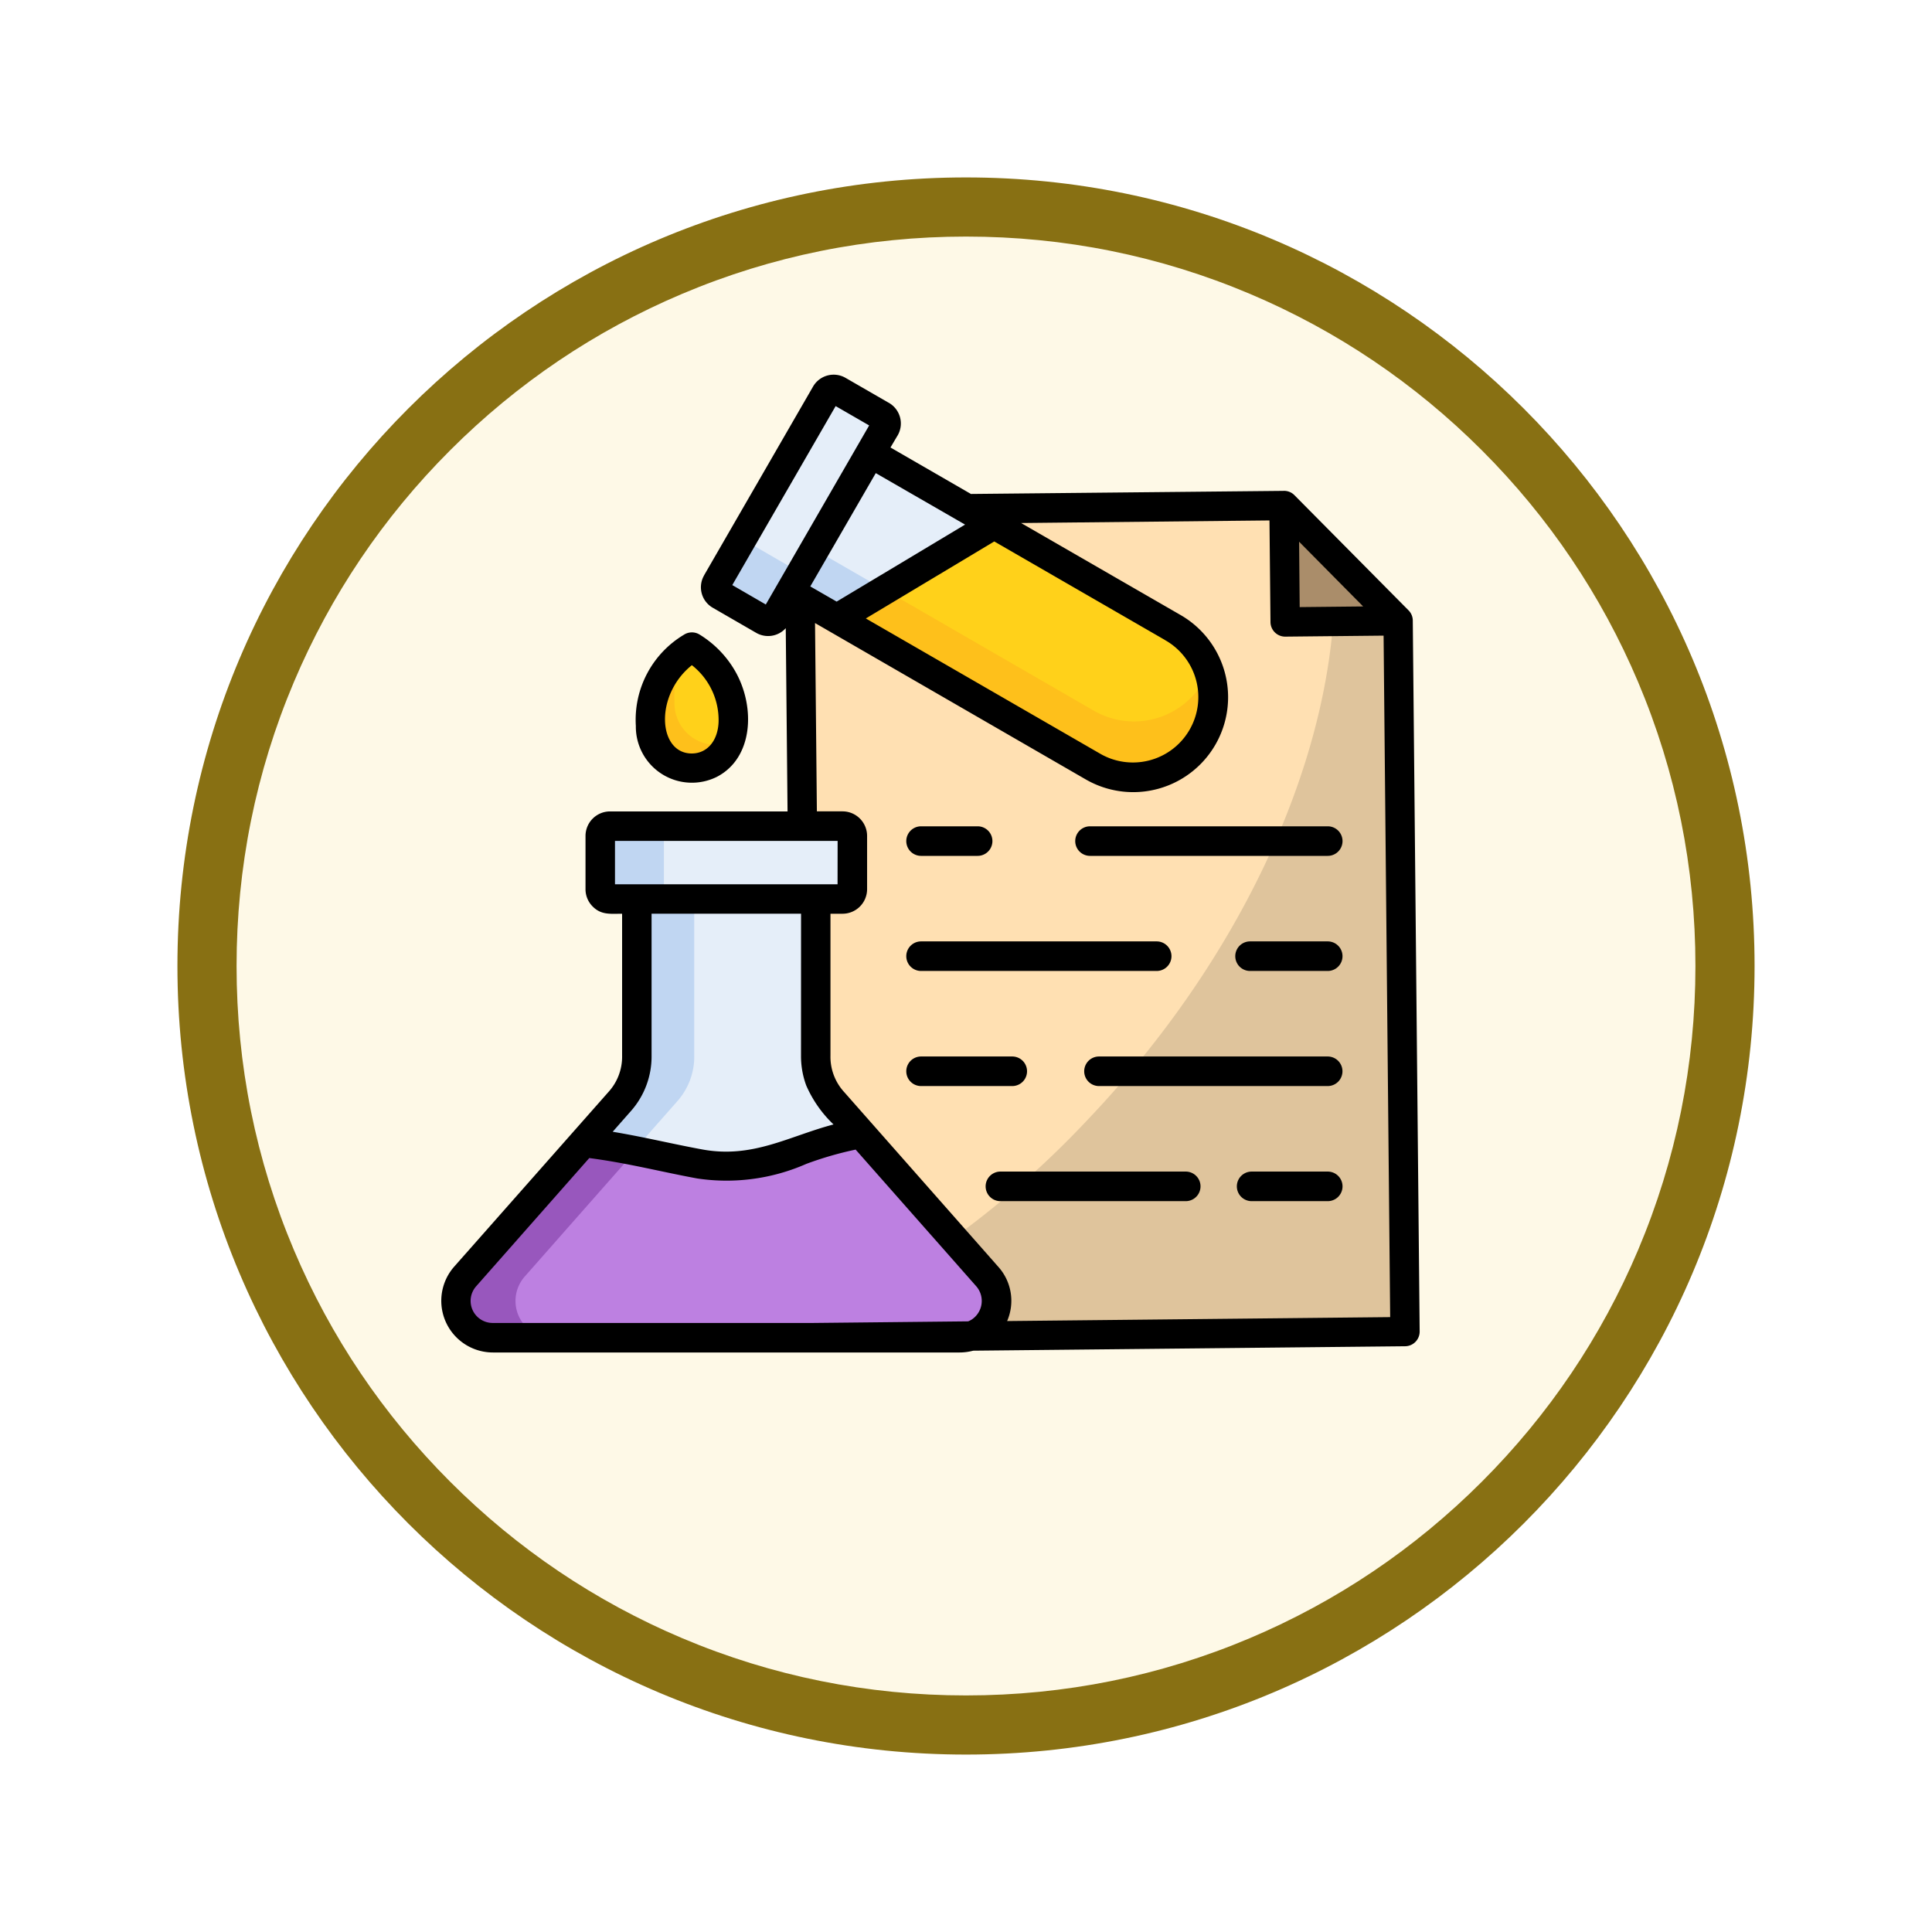 <svg xmlns="http://www.w3.org/2000/svg" xmlns:xlink="http://www.w3.org/1999/xlink" width="98" height="98" viewBox="0 0 98 98">
  <defs>
    <filter id="Trazado_904820" x="0" y="0" width="98" height="98" filterUnits="userSpaceOnUse">
      <feOffset dy="3" input="SourceAlpha"/>
      <feGaussianBlur stdDeviation="3" result="blur"/>
      <feFlood flood-opacity="0.161"/>
      <feComposite operator="in" in2="blur"/>
      <feComposite in="SourceGraphic"/>
    </filter>
  </defs>
  <g id="Grupo_1210483" data-name="Grupo 1210483" transform="translate(-611 -15318.875)">
    <g id="Grupo_1210155" data-name="Grupo 1210155" transform="translate(411 14556.875)">
      <g id="Grupo_1202705" data-name="Grupo 1202705" transform="translate(209 768)">
        <g id="Grupo_1173585" data-name="Grupo 1173585" transform="translate(0 0)">
          <g id="Grupo_1173428" data-name="Grupo 1173428">
            <g id="Grupo_1171958" data-name="Grupo 1171958">
              <g id="Grupo_1167341" data-name="Grupo 1167341">
                <g id="Grupo_1166792" data-name="Grupo 1166792">
                  <g transform="matrix(1, 0, 0, 1, -9, -6)" filter="url(#Trazado_904820)">
                    <g id="Trazado_904820-2" data-name="Trazado 904820" transform="translate(9 6)" fill="#fef9e7">
                      <path d="M 40 78.5 C 34.802 78.5 29.76 77.482 25.015 75.475 C 20.43 73.536 16.313 70.76 12.776 67.224 C 9.24 63.687 6.464 59.57 4.525 54.985 C 2.518 50.24 1.5 45.198 1.5 40 C 1.5 34.802 2.518 29.76 4.525 25.015 C 6.464 20.43 9.24 16.313 12.776 12.776 C 16.313 9.24 20.43 6.464 25.015 4.525 C 29.76 2.518 34.802 1.5 40 1.5 C 45.198 1.5 50.24 2.518 54.985 4.525 C 59.57 6.464 63.687 9.24 67.224 12.776 C 70.76 16.313 73.536 20.43 75.475 25.015 C 77.482 29.76 78.5 34.802 78.5 40 C 78.5 45.198 77.482 50.24 75.475 54.985 C 73.536 59.57 70.76 63.687 67.224 67.224 C 63.687 70.76 59.57 73.536 54.985 75.475 C 50.24 77.482 45.198 78.5 40 78.5 Z" stroke="none"/>
                      <path d="M 40 3 C 35.004 3 30.158 3.978 25.599 5.906 C 21.193 7.77 17.236 10.438 13.837 13.837 C 10.438 17.236 7.77 21.193 5.906 25.599 C 3.978 30.158 3 35.004 3 40 C 3 44.996 3.978 49.842 5.906 54.401 C 7.77 58.807 10.438 62.764 13.837 66.163 C 17.236 69.562 21.193 72.23 25.599 74.094 C 30.158 76.022 35.004 77 40 77 C 44.996 77 49.842 76.022 54.401 74.094 C 58.807 72.23 62.764 69.562 66.163 66.163 C 69.562 62.764 72.23 58.807 74.094 54.401 C 76.022 49.842 77 44.996 77 40 C 77 35.004 76.022 30.158 74.094 25.599 C 72.23 21.193 69.562 17.236 66.163 13.837 C 62.764 10.438 58.807 7.77 54.401 5.906 C 49.842 3.978 44.996 3 40 3 M 40 0 C 62.091 0 80 17.909 80 40 C 80 62.091 62.091 80 40 80 C 17.909 80 -7.62939453125e-06 62.091 -7.62939453125e-06 40 C -7.62939453125e-06 17.909 17.909 0 40 0 Z" stroke="none" fill="#887013"/>
                    </g>
                  </g>
                </g>
              </g>
            </g>
          </g>
        </g>
      </g>
    </g>
    <g id="experiment_18289442" transform="translate(613.602 15317.574)">
      <g id="Grupo_1210482" data-name="Grupo 1210482" transform="translate(20.526 21.05)">
        <path id="Trazado_1050759" data-name="Trazado 1050759" d="M220.266,124.3l-.346-36.057L214.132,82.4l-24.592.256.407,41.961Z" transform="translate(-172.127 -76.506)" fill="#dfc49c" fill-rule="evenodd"/>
        <path id="Trazado_1050760" data-name="Trazado 1050760" d="M216.67,84.957,214.141,82.4l-24.591.255.4,41.322a47.785,47.785,0,0,0,14.238-10.432C212.746,104.55,217.188,93.651,216.67,84.957Z" transform="translate(-172.136 -76.506)" fill="#ffe0b2" fill-rule="evenodd"/>
        <path id="Trazado_1050761" data-name="Trazado 1050761" d="M419.41,82.4l.057,5.9,5.732-.057Z" transform="translate(-377.405 -76.506)" fill="#aa8d6a" fill-rule="evenodd"/>
        <path id="Trazado_1050762" data-name="Trazado 1050762" d="M35.946,249.05h9.073v10.074a3.426,3.426,0,0,0,.886,2.344l7.818,8.861a1.872,1.872,0,0,1-1.4,3.109H28.647a1.871,1.871,0,0,1-1.4-3.109l7.815-8.861a3.411,3.411,0,0,0,.886-2.344Z" transform="translate(-26.772 -225.327)" fill="#c0d6f2" fill-rule="evenodd"/>
        <path id="Trazado_1050763" data-name="Trazado 1050763" d="M63.156,249.05h6.162v10.074a3.426,3.426,0,0,0,.886,2.344l7.818,8.861a1.872,1.872,0,0,1-1.4,3.109H55.857a1.871,1.871,0,0,1-1.4-3.109l7.815-8.861a3.411,3.411,0,0,0,.886-2.344Z" transform="translate(-51.071 -225.327)" fill="#e5eef9" fill-rule="evenodd"/>
        <path id="Trazado_1050764" data-name="Trazado 1050764" d="M47.333,380.24l6.39,7.245a1.872,1.872,0,0,1-1.4,3.109H28.647a1.871,1.871,0,0,1-1.4-3.109l6-6.8c2.141.246,4.248.788,5.908,1.091,3.245.592,5.189-1.1,8.185-1.537Z" transform="translate(-26.772 -342.482)" fill="#9857bd" fill-rule="evenodd"/>
        <path id="Trazado_1050765" data-name="Trazado 1050765" d="M72.49,380.24l6.39,7.245a1.872,1.872,0,0,1-1.4,3.109H56.817a1.871,1.871,0,0,1-1.4-3.109l5.62-6.374c1.189.233,2.3.491,3.269.668,3.245.591,5.189-1.1,8.185-1.538Z" transform="translate(-51.928 -342.482)" fill="#bd80e1" fill-rule="evenodd"/>
        <path id="Trazado_1050766" data-name="Trazado 1050766" d="M95.668,234.43h11.809a.493.493,0,0,1,.491.491v2.711a.493.493,0,0,1-.491.491H95.668a.49.49,0,0,1-.488-.491v-2.711A.49.49,0,0,1,95.668,234.43Z" transform="translate(-87.862 -212.271)" fill="#c0d6f2" fill-rule="evenodd"/>
        <path id="Trazado_1050767" data-name="Trazado 1050767" d="M126.007,234.43h8.281a.582.582,0,0,1,.64.491v2.711a.582.582,0,0,1-.64.491h-8.281a.581.581,0,0,1-.637-.491v-2.711A.581.581,0,0,1,126.007,234.43Z" transform="translate(-114.822 -212.271)" fill="#e5eef9" fill-rule="evenodd"/>
        <path id="Trazado_1050768" data-name="Trazado 1050768" d="M185.26,64.532l4.066-7.042,15.363,8.87a4.063,4.063,0,1,1-4.063,7.038Z" transform="translate(-168.305 -54.261)" fill="#c0d6f2" fill-rule="evenodd"/>
        <path id="Trazado_1050769" data-name="Trazado 1050769" d="M196.86,62.388l2.826-4.9,15.363,8.87a4.04,4.04,0,0,1,1.8,2.165,3.683,3.683,0,0,1-.266.552,4.077,4.077,0,0,1-5.552,1.489Z" transform="translate(-178.664 -54.261)" fill="#e5eef9" fill-rule="evenodd"/>
        <path id="Trazado_1050770" data-name="Trazado 1050770" d="M215.355,91.33l9.088,5.25a4.064,4.064,0,1,1-4.066,7.038l-13-7.5Z" transform="translate(-188.058 -84.48)" fill="#fec01b" fill-rule="evenodd"/>
        <path id="Trazado_1050771" data-name="Trazado 1050771" d="M235.636,91.33l9.088,5.25a4.04,4.04,0,0,1,1.8,2.165,3.686,3.686,0,0,1-.266.552,4.077,4.077,0,0,1-5.552,1.489l-10.61-6.129Z" transform="translate(-208.339 -84.48)" fill="#ffd11a" fill-rule="evenodd"/>
        <path id="Trazado_1050772" data-name="Trazado 1050772" d="M149.912,37.113l5.531-9.58a.463.463,0,0,1,.628-.17l2.2,1.271a.465.465,0,0,1,.17.628l-5.531,9.58a.461.461,0,0,1-.628.167l-2.2-1.268A.46.46,0,0,1,149.912,37.113Z" transform="translate(-136.683 -27.303)" fill="#c0d6f2" fill-rule="evenodd"/>
        <path id="Trazado_1050773" data-name="Trazado 1050773" d="M164.379,34.468l3.878-6.721a.545.545,0,0,1,.7-.288l2.2,1.271a.548.548,0,0,1,.1.749L167.376,36.2a.545.545,0,0,1-.7.288l-2.2-1.271A.539.539,0,0,1,164.379,34.468Z" transform="translate(-149.568 -27.4)" fill="#e5eef9" fill-rule="evenodd"/>
        <path id="Trazado_1050774" data-name="Trazado 1050774" d="M123.166,153.375a4.309,4.309,0,0,0-2.1-3.815,4.3,4.3,0,0,0-2.1,3.939C119.172,156.461,123.047,156.44,123.166,153.375Z" transform="translate(-109.097 -136.481)" fill="#fec01b" fill-rule="evenodd"/>
        <path id="Trazado_1050775" data-name="Trazado 1050775" d="M133.291,153.375a4.309,4.309,0,0,0-2.1-3.815l-.124.079a4.178,4.178,0,0,0-.759,2.686,2.107,2.107,0,0,0,2.765,2.083A2.921,2.921,0,0,0,133.291,153.375Z" transform="translate(-119.222 -136.481)" fill="#ffd11a" fill-rule="evenodd"/>
      </g>
      <path id="Trazado_1050776" data-name="Trazado 1050776" d="M44.119,44.715a.749.749,0,0,1,0-1.5h2.869a.749.749,0,0,1,0,1.5Zm8.57,0a.749.749,0,1,1,0-1.5H64.747a.749.749,0,1,1,0,1.5ZM48.144,62.229a.749.749,0,1,1,0-1.5h9.4a.749.749,0,1,1,0,1.5Zm12.743,0a.749.749,0,1,1,0-1.5h3.86a.749.749,0,1,1,0,1.5ZM44.119,56.391a.749.749,0,0,1,0-1.5h4.625a.749.749,0,1,1,0,1.5Zm9.025,0a.749.749,0,0,1,0-1.5h11.6a.749.749,0,1,1,0,1.5Zm-9.025-5.838a.749.749,0,0,1,0-1.5H56.07a.749.749,0,0,1,0,1.5Zm16.688,0a.749.749,0,0,1,0-1.5h3.939a.749.749,0,0,1,0,1.5ZM33.848,37.92a3.539,3.539,0,0,0-1.355-2.878c-1.922,1.537-1.716,4.506.018,4.479C33.275,39.508,33.812,38.875,33.848,37.92Zm.883-2.5c.982,1.783.868,4.327-.964,5.283a2.843,2.843,0,0,1-4.116-2.58A5.026,5.026,0,0,1,32.086,33.5a.744.744,0,0,1,.8-.01A5.231,5.231,0,0,1,34.73,35.417Zm-1.622-4.931,5.531-9.58,0,0a1.207,1.207,0,0,1,1.65-.44l2.154,1.243a1.208,1.208,0,0,1,.451,1.734L42.567,24l4.081,2.357L62.49,26.2a.735.735,0,0,1,.567.218l5.789,5.843v0a.735.735,0,0,1,.215.519l.349,36.057a.745.745,0,0,1-.74.752l-21.907.225a2.721,2.721,0,0,1-.688.091H22.4a2.621,2.621,0,0,1-1.965-4.352L28.254,56.7a2.655,2.655,0,0,0,.7-1.85v-7.2c-.585,0-1.058.073-1.492-.367a1.233,1.233,0,0,1-.364-.873V43.7a1.245,1.245,0,0,1,1.238-1.24h9.01l-.091-9.295a1.205,1.205,0,0,1-1.5.236v0l-2.2-1.271a1.2,1.2,0,0,1-.44-1.646ZM41.821,25.3,38.5,31.047l1.337.77,6.514-3.906Zm-2.035-3.4-5.243,9.079,1.7.985,5.243-9.083Zm-.279,11.448-.767-.443.094,9.552h1.307a1.247,1.247,0,0,1,1.24,1.24V46.41a1.247,1.247,0,0,1-1.24,1.24h-.618v7.2a2.644,2.644,0,0,0,.7,1.85l7.815,8.861a2.579,2.579,0,0,1,.446,2.75l19.43-.2-.334-34.568-4.985.051a.746.746,0,0,1-.752-.74L61.792,27.7l-12.6.131L57.286,32.5l0,0a4.813,4.813,0,0,1-4.813,8.337Zm8.324-4.582-6.514,3.906,11.9,6.868a3.318,3.318,0,0,0,3.36-5.722.934.934,0,0,1-.1-.061Zm-9.8,18.883H30.449v7.2a4.177,4.177,0,0,1-1.073,2.838l-.9,1.022c1.589.264,3.093.633,4.561.9,2.544.464,4.376-.673,6.641-1.271a6.094,6.094,0,0,1-1.383-1.974,4.286,4.286,0,0,1-.266-1.519Zm1.855-3.693H28.593v2.2h11.29ZM40.8,59.614a17.584,17.584,0,0,0-2.5.724,10.05,10.05,0,0,1-5.537.74c-1.835-.337-3.5-.777-5.474-1.035l-5.734,6.5a1.119,1.119,0,0,0,.84,1.865H38.627l7.881-.082a1.119,1.119,0,0,0,.179-.091,1.131,1.131,0,0,0,.228-1.692ZM63.294,28.779l.03,3.317,3.22-.033Z" transform="translate(0 0)"/>
    </g>
  </g>
</svg>
